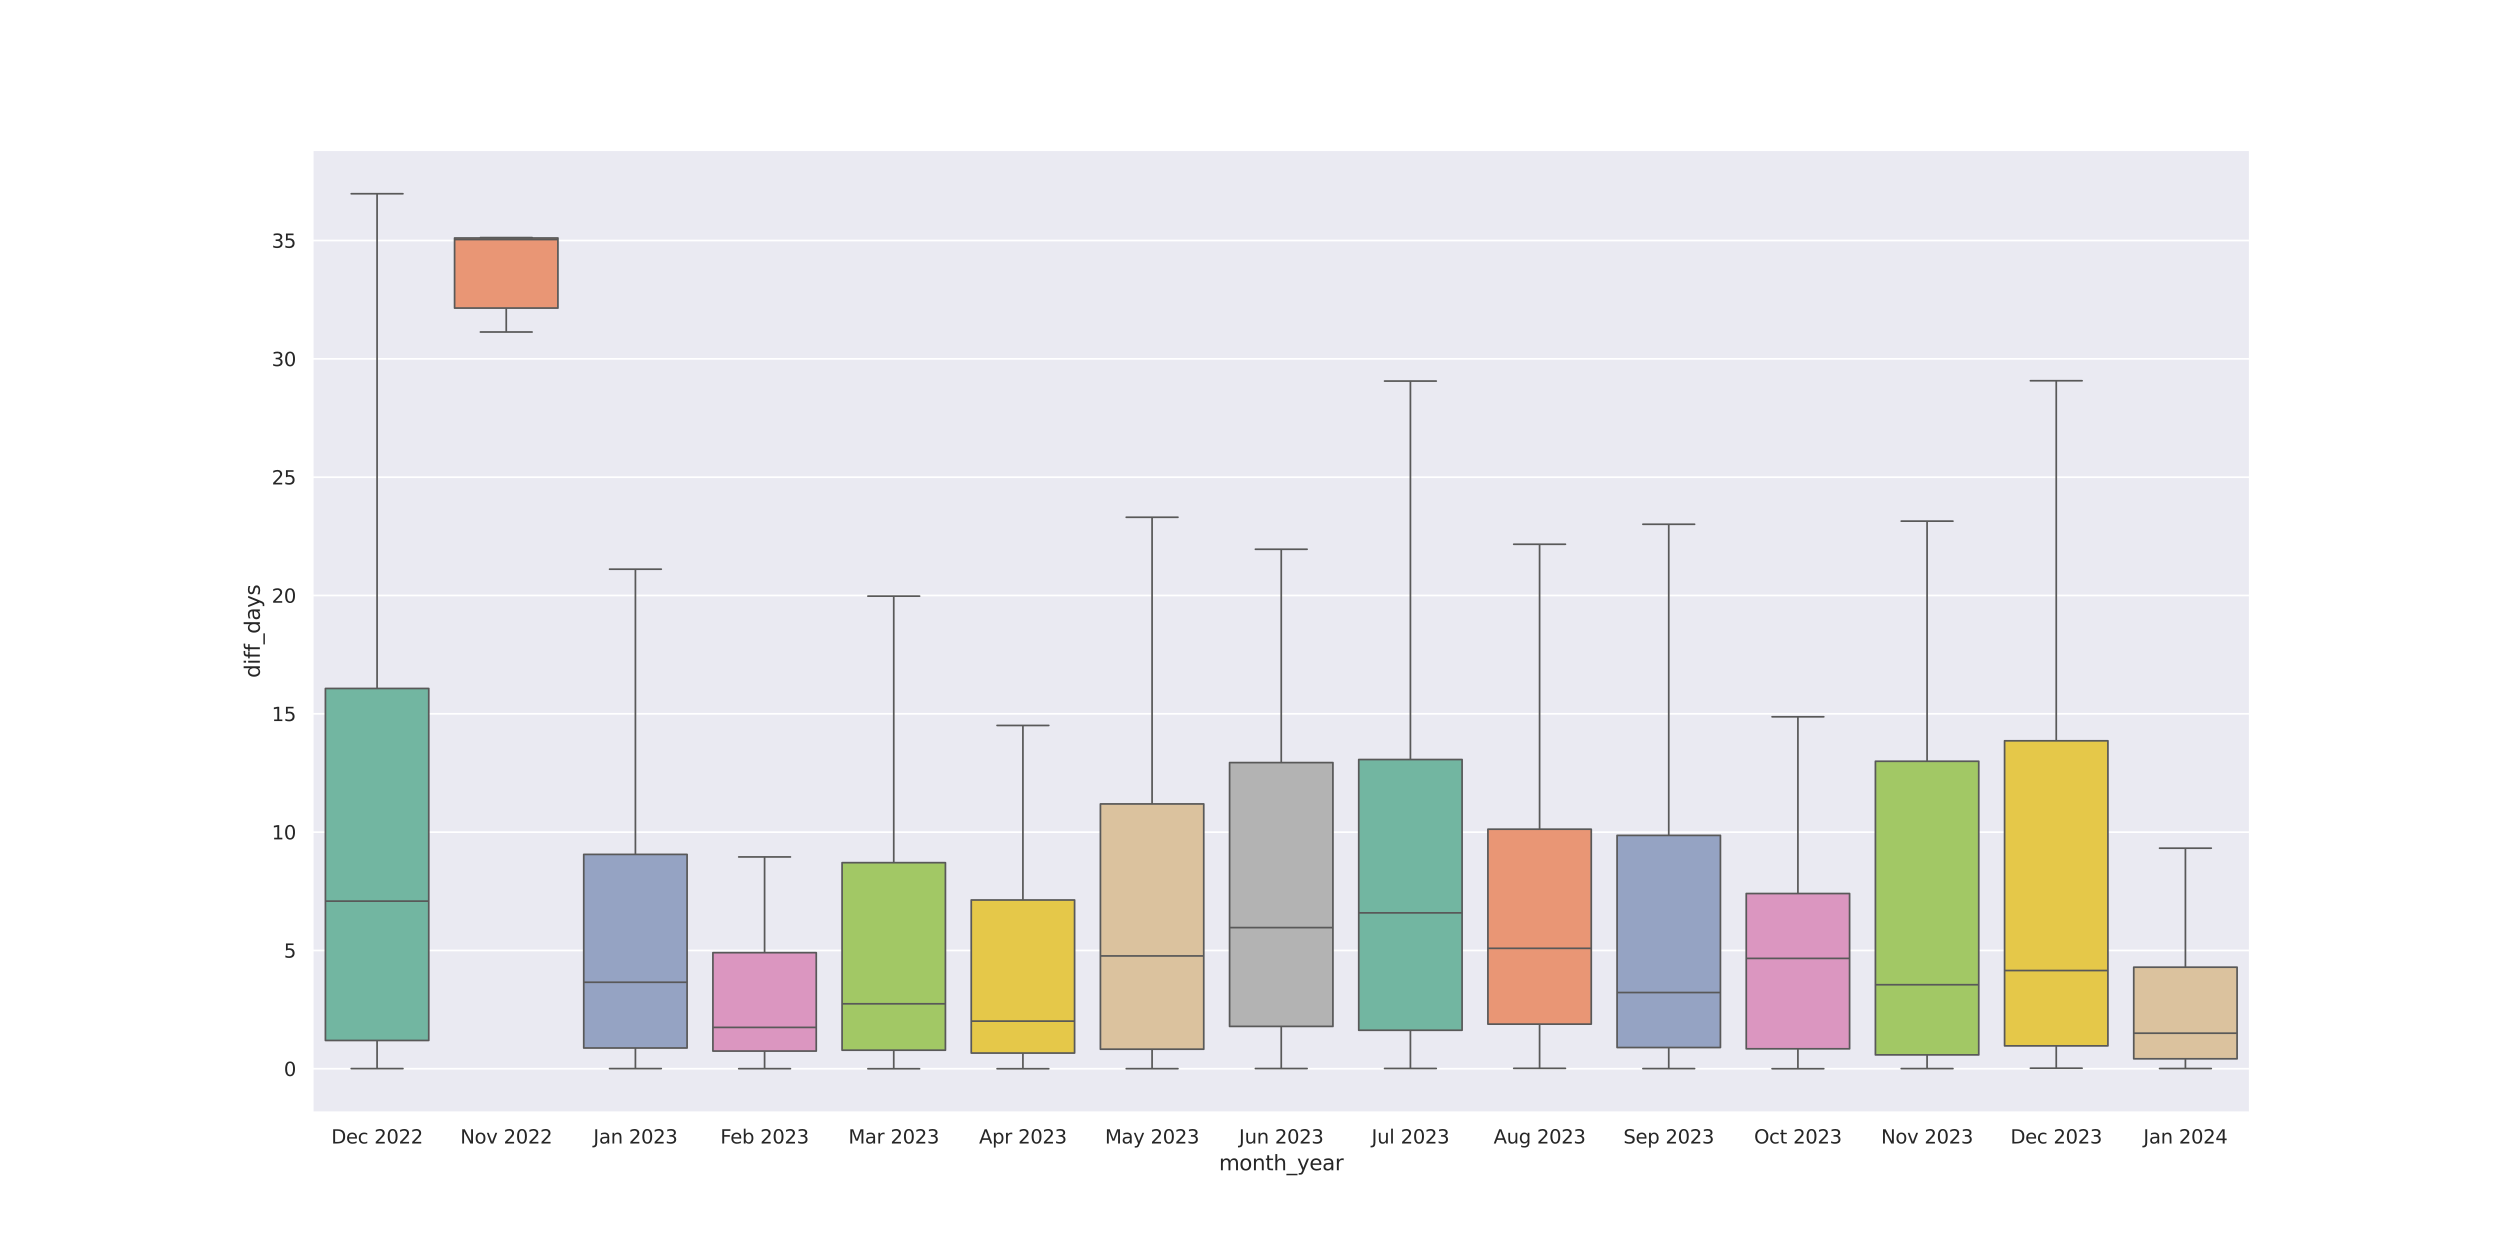 <?xml version="1.0" encoding="utf-8" standalone="no"?>
<!DOCTYPE svg PUBLIC "-//W3C//DTD SVG 1.1//EN"
  "http://www.w3.org/Graphics/SVG/1.1/DTD/svg11.dtd">
<svg xmlns:xlink="http://www.w3.org/1999/xlink" width="1440pt" height="720pt" viewBox="0 0 1440 720" xmlns="http://www.w3.org/2000/svg" version="1.1">
 <defs>
  <style type="text/css">*{stroke-linejoin: round; stroke-linecap: butt}</style>
 </defs>
 <g id="figure_1">
  <g id="patch_1">
   <path d="M 0 720 
L 1440 720 
L 1440 0 
L 0 0 
z
" style="fill: #ffffff"/>
  </g>
  <g id="axes_1">
   <g id="patch_2">
    <path d="M 180 640.8 
L 1296 640.8 
L 1296 86.4 
L 180 86.4 
z
" style="fill: #eaeaf2"/>
   </g>
   <g id="matplotlib.axis_1">
    <g id="xtick_1">
     <g id="text_1">
      <!-- Dec 2022 -->
      <g style="fill: #262626" transform="translate(190.811 658.658) scale(0.11 -0.11)">
       <defs>
        <path id="DejaVuSans-44" d="M 1259 4147 
L 1259 519 
L 2022 519 
Q 2988 519 3436 956 
Q 3884 1394 3884 2338 
Q 3884 3275 3436 3711 
Q 2988 4147 2022 4147 
L 1259 4147 
z
M 628 4666 
L 1925 4666 
Q 3281 4666 3915 4102 
Q 4550 3538 4550 2338 
Q 4550 1131 3912 565 
Q 3275 0 1925 0 
L 628 0 
L 628 4666 
z
" transform="scale(0.016)"/>
        <path id="DejaVuSans-65" d="M 3597 1894 
L 3597 1613 
L 953 1613 
Q 991 1019 1311 708 
Q 1631 397 2203 397 
Q 2534 397 2845 478 
Q 3156 559 3463 722 
L 3463 178 
Q 3153 47 2828 -22 
Q 2503 -91 2169 -91 
Q 1331 -91 842 396 
Q 353 884 353 1716 
Q 353 2575 817 3079 
Q 1281 3584 2069 3584 
Q 2775 3584 3186 3129 
Q 3597 2675 3597 1894 
z
M 3022 2063 
Q 3016 2534 2758 2815 
Q 2500 3097 2075 3097 
Q 1594 3097 1305 2825 
Q 1016 2553 972 2059 
L 3022 2063 
z
" transform="scale(0.016)"/>
        <path id="DejaVuSans-63" d="M 3122 3366 
L 3122 2828 
Q 2878 2963 2633 3030 
Q 2388 3097 2138 3097 
Q 1578 3097 1268 2742 
Q 959 2388 959 1747 
Q 959 1106 1268 751 
Q 1578 397 2138 397 
Q 2388 397 2633 464 
Q 2878 531 3122 666 
L 3122 134 
Q 2881 22 2623 -34 
Q 2366 -91 2075 -91 
Q 1284 -91 818 406 
Q 353 903 353 1747 
Q 353 2603 823 3093 
Q 1294 3584 2113 3584 
Q 2378 3584 2631 3529 
Q 2884 3475 3122 3366 
z
" transform="scale(0.016)"/>
        <path id="DejaVuSans-20" transform="scale(0.016)"/>
        <path id="DejaVuSans-32" d="M 1228 531 
L 3431 531 
L 3431 0 
L 469 0 
L 469 531 
Q 828 903 1448 1529 
Q 2069 2156 2228 2338 
Q 2531 2678 2651 2914 
Q 2772 3150 2772 3378 
Q 2772 3750 2511 3984 
Q 2250 4219 1831 4219 
Q 1534 4219 1204 4116 
Q 875 4013 500 3803 
L 500 4441 
Q 881 4594 1212 4672 
Q 1544 4750 1819 4750 
Q 2544 4750 2975 4387 
Q 3406 4025 3406 3419 
Q 3406 3131 3298 2873 
Q 3191 2616 2906 2266 
Q 2828 2175 2409 1742 
Q 1991 1309 1228 531 
z
" transform="scale(0.016)"/>
        <path id="DejaVuSans-30" d="M 2034 4250 
Q 1547 4250 1301 3770 
Q 1056 3291 1056 2328 
Q 1056 1369 1301 889 
Q 1547 409 2034 409 
Q 2525 409 2770 889 
Q 3016 1369 3016 2328 
Q 3016 3291 2770 3770 
Q 2525 4250 2034 4250 
z
M 2034 4750 
Q 2819 4750 3233 4129 
Q 3647 3509 3647 2328 
Q 3647 1150 3233 529 
Q 2819 -91 2034 -91 
Q 1250 -91 836 529 
Q 422 1150 422 2328 
Q 422 3509 836 4129 
Q 1250 4750 2034 4750 
z
" transform="scale(0.016)"/>
       </defs>
       <use xlink:href="#DejaVuSans-44"/>
       <use xlink:href="#DejaVuSans-65" x="77.002"/>
       <use xlink:href="#DejaVuSans-63" x="138.525"/>
       <use xlink:href="#DejaVuSans-20" x="193.506"/>
       <use xlink:href="#DejaVuSans-32" x="225.293"/>
       <use xlink:href="#DejaVuSans-30" x="288.916"/>
       <use xlink:href="#DejaVuSans-32" x="352.539"/>
       <use xlink:href="#DejaVuSans-32" x="416.162"/>
      </g>
     </g>
    </g>
    <g id="xtick_2">
     <g id="text_2">
      <!-- Nov 2022 -->
      <g style="fill: #262626" transform="translate(265.119 658.658) scale(0.11 -0.11)">
       <defs>
        <path id="DejaVuSans-4e" d="M 628 4666 
L 1478 4666 
L 3547 763 
L 3547 4666 
L 4159 4666 
L 4159 0 
L 3309 0 
L 1241 3903 
L 1241 0 
L 628 0 
L 628 4666 
z
" transform="scale(0.016)"/>
        <path id="DejaVuSans-6f" d="M 1959 3097 
Q 1497 3097 1228 2736 
Q 959 2375 959 1747 
Q 959 1119 1226 758 
Q 1494 397 1959 397 
Q 2419 397 2687 759 
Q 2956 1122 2956 1747 
Q 2956 2369 2687 2733 
Q 2419 3097 1959 3097 
z
M 1959 3584 
Q 2709 3584 3137 3096 
Q 3566 2609 3566 1747 
Q 3566 888 3137 398 
Q 2709 -91 1959 -91 
Q 1206 -91 779 398 
Q 353 888 353 1747 
Q 353 2609 779 3096 
Q 1206 3584 1959 3584 
z
" transform="scale(0.016)"/>
        <path id="DejaVuSans-76" d="M 191 3500 
L 800 3500 
L 1894 563 
L 2988 3500 
L 3597 3500 
L 2284 0 
L 1503 0 
L 191 3500 
z
" transform="scale(0.016)"/>
       </defs>
       <use xlink:href="#DejaVuSans-4e"/>
       <use xlink:href="#DejaVuSans-6f" x="74.805"/>
       <use xlink:href="#DejaVuSans-76" x="135.986"/>
       <use xlink:href="#DejaVuSans-20" x="195.166"/>
       <use xlink:href="#DejaVuSans-32" x="226.953"/>
       <use xlink:href="#DejaVuSans-30" x="290.576"/>
       <use xlink:href="#DejaVuSans-32" x="354.199"/>
       <use xlink:href="#DejaVuSans-32" x="417.822"/>
      </g>
     </g>
    </g>
    <g id="xtick_3">
     <g id="text_3">
      <!-- Jan 2023 -->
      <g style="fill: #262626" transform="translate(341.776 658.658) scale(0.11 -0.11)">
       <defs>
        <path id="DejaVuSans-4a" d="M 628 4666 
L 1259 4666 
L 1259 325 
Q 1259 -519 939 -900 
Q 619 -1281 -91 -1281 
L -331 -1281 
L -331 -750 
L -134 -750 
Q 284 -750 456 -515 
Q 628 -281 628 325 
L 628 4666 
z
" transform="scale(0.016)"/>
        <path id="DejaVuSans-61" d="M 2194 1759 
Q 1497 1759 1228 1600 
Q 959 1441 959 1056 
Q 959 750 1161 570 
Q 1363 391 1709 391 
Q 2188 391 2477 730 
Q 2766 1069 2766 1631 
L 2766 1759 
L 2194 1759 
z
M 3341 1997 
L 3341 0 
L 2766 0 
L 2766 531 
Q 2569 213 2275 61 
Q 1981 -91 1556 -91 
Q 1019 -91 701 211 
Q 384 513 384 1019 
Q 384 1609 779 1909 
Q 1175 2209 1959 2209 
L 2766 2209 
L 2766 2266 
Q 2766 2663 2505 2880 
Q 2244 3097 1772 3097 
Q 1472 3097 1187 3025 
Q 903 2953 641 2809 
L 641 3341 
Q 956 3463 1253 3523 
Q 1550 3584 1831 3584 
Q 2591 3584 2966 3190 
Q 3341 2797 3341 1997 
z
" transform="scale(0.016)"/>
        <path id="DejaVuSans-6e" d="M 3513 2113 
L 3513 0 
L 2938 0 
L 2938 2094 
Q 2938 2591 2744 2837 
Q 2550 3084 2163 3084 
Q 1697 3084 1428 2787 
Q 1159 2491 1159 1978 
L 1159 0 
L 581 0 
L 581 3500 
L 1159 3500 
L 1159 2956 
Q 1366 3272 1645 3428 
Q 1925 3584 2291 3584 
Q 2894 3584 3203 3211 
Q 3513 2838 3513 2113 
z
" transform="scale(0.016)"/>
        <path id="DejaVuSans-33" d="M 2597 2516 
Q 3050 2419 3304 2112 
Q 3559 1806 3559 1356 
Q 3559 666 3084 287 
Q 2609 -91 1734 -91 
Q 1441 -91 1130 -33 
Q 819 25 488 141 
L 488 750 
Q 750 597 1062 519 
Q 1375 441 1716 441 
Q 2309 441 2620 675 
Q 2931 909 2931 1356 
Q 2931 1769 2642 2001 
Q 2353 2234 1838 2234 
L 1294 2234 
L 1294 2753 
L 1863 2753 
Q 2328 2753 2575 2939 
Q 2822 3125 2822 3475 
Q 2822 3834 2567 4026 
Q 2313 4219 1838 4219 
Q 1578 4219 1281 4162 
Q 984 4106 628 3988 
L 628 4550 
Q 988 4650 1302 4700 
Q 1616 4750 1894 4750 
Q 2613 4750 3031 4423 
Q 3450 4097 3450 3541 
Q 3450 3153 3228 2886 
Q 3006 2619 2597 2516 
z
" transform="scale(0.016)"/>
       </defs>
       <use xlink:href="#DejaVuSans-4a"/>
       <use xlink:href="#DejaVuSans-61" x="29.492"/>
       <use xlink:href="#DejaVuSans-6e" x="90.771"/>
       <use xlink:href="#DejaVuSans-20" x="154.15"/>
       <use xlink:href="#DejaVuSans-32" x="185.938"/>
       <use xlink:href="#DejaVuSans-30" x="249.561"/>
       <use xlink:href="#DejaVuSans-32" x="313.184"/>
       <use xlink:href="#DejaVuSans-33" x="376.807"/>
      </g>
     </g>
    </g>
    <g id="xtick_4">
     <g id="text_4">
      <!-- Feb 2023 -->
      <g style="fill: #262626" transform="translate(414.918 658.658) scale(0.11 -0.11)">
       <defs>
        <path id="DejaVuSans-46" d="M 628 4666 
L 3309 4666 
L 3309 4134 
L 1259 4134 
L 1259 2759 
L 3109 2759 
L 3109 2228 
L 1259 2228 
L 1259 0 
L 628 0 
L 628 4666 
z
" transform="scale(0.016)"/>
        <path id="DejaVuSans-62" d="M 3116 1747 
Q 3116 2381 2855 2742 
Q 2594 3103 2138 3103 
Q 1681 3103 1420 2742 
Q 1159 2381 1159 1747 
Q 1159 1113 1420 752 
Q 1681 391 2138 391 
Q 2594 391 2855 752 
Q 3116 1113 3116 1747 
z
M 1159 2969 
Q 1341 3281 1617 3432 
Q 1894 3584 2278 3584 
Q 2916 3584 3314 3078 
Q 3713 2572 3713 1747 
Q 3713 922 3314 415 
Q 2916 -91 2278 -91 
Q 1894 -91 1617 61 
Q 1341 213 1159 525 
L 1159 0 
L 581 0 
L 581 4863 
L 1159 4863 
L 1159 2969 
z
" transform="scale(0.016)"/>
       </defs>
       <use xlink:href="#DejaVuSans-46"/>
       <use xlink:href="#DejaVuSans-65" x="52.02"/>
       <use xlink:href="#DejaVuSans-62" x="113.543"/>
       <use xlink:href="#DejaVuSans-20" x="177.02"/>
       <use xlink:href="#DejaVuSans-32" x="208.807"/>
       <use xlink:href="#DejaVuSans-30" x="272.43"/>
       <use xlink:href="#DejaVuSans-32" x="336.053"/>
       <use xlink:href="#DejaVuSans-33" x="399.676"/>
      </g>
     </g>
    </g>
    <g id="xtick_5">
     <g id="text_5">
      <!-- Mar 2023 -->
      <g style="fill: #262626" transform="translate(488.678 658.658) scale(0.11 -0.11)">
       <defs>
        <path id="DejaVuSans-4d" d="M 628 4666 
L 1569 4666 
L 2759 1491 
L 3956 4666 
L 4897 4666 
L 4897 0 
L 4281 0 
L 4281 4097 
L 3078 897 
L 2444 897 
L 1241 4097 
L 1241 0 
L 628 0 
L 628 4666 
z
" transform="scale(0.016)"/>
        <path id="DejaVuSans-72" d="M 2631 2963 
Q 2534 3019 2420 3045 
Q 2306 3072 2169 3072 
Q 1681 3072 1420 2755 
Q 1159 2438 1159 1844 
L 1159 0 
L 581 0 
L 581 3500 
L 1159 3500 
L 1159 2956 
Q 1341 3275 1631 3429 
Q 1922 3584 2338 3584 
Q 2397 3584 2469 3576 
Q 2541 3569 2628 3553 
L 2631 2963 
z
" transform="scale(0.016)"/>
       </defs>
       <use xlink:href="#DejaVuSans-4d"/>
       <use xlink:href="#DejaVuSans-61" x="86.279"/>
       <use xlink:href="#DejaVuSans-72" x="147.559"/>
       <use xlink:href="#DejaVuSans-20" x="188.672"/>
       <use xlink:href="#DejaVuSans-32" x="220.459"/>
       <use xlink:href="#DejaVuSans-30" x="284.082"/>
       <use xlink:href="#DejaVuSans-32" x="347.705"/>
       <use xlink:href="#DejaVuSans-33" x="411.328"/>
      </g>
     </g>
    </g>
    <g id="xtick_6">
     <g id="text_6">
      <!-- Apr 2023 -->
      <g style="fill: #262626" transform="translate(563.94 658.658) scale(0.11 -0.11)">
       <defs>
        <path id="DejaVuSans-41" d="M 2188 4044 
L 1331 1722 
L 3047 1722 
L 2188 4044 
z
M 1831 4666 
L 2547 4666 
L 4325 0 
L 3669 0 
L 3244 1197 
L 1141 1197 
L 716 0 
L 50 0 
L 1831 4666 
z
" transform="scale(0.016)"/>
        <path id="DejaVuSans-70" d="M 1159 525 
L 1159 -1331 
L 581 -1331 
L 581 3500 
L 1159 3500 
L 1159 2969 
Q 1341 3281 1617 3432 
Q 1894 3584 2278 3584 
Q 2916 3584 3314 3078 
Q 3713 2572 3713 1747 
Q 3713 922 3314 415 
Q 2916 -91 2278 -91 
Q 1894 -91 1617 61 
Q 1341 213 1159 525 
z
M 3116 1747 
Q 3116 2381 2855 2742 
Q 2594 3103 2138 3103 
Q 1681 3103 1420 2742 
Q 1159 2381 1159 1747 
Q 1159 1113 1420 752 
Q 1681 391 2138 391 
Q 2594 391 2855 752 
Q 3116 1113 3116 1747 
z
" transform="scale(0.016)"/>
       </defs>
       <use xlink:href="#DejaVuSans-41"/>
       <use xlink:href="#DejaVuSans-70" x="68.408"/>
       <use xlink:href="#DejaVuSans-72" x="131.885"/>
       <use xlink:href="#DejaVuSans-20" x="172.998"/>
       <use xlink:href="#DejaVuSans-32" x="204.785"/>
       <use xlink:href="#DejaVuSans-30" x="268.408"/>
       <use xlink:href="#DejaVuSans-32" x="332.031"/>
       <use xlink:href="#DejaVuSans-33" x="395.654"/>
      </g>
     </g>
    </g>
    <g id="xtick_7">
     <g id="text_7">
      <!-- May 2023 -->
      <g style="fill: #262626" transform="translate(636.483 658.658) scale(0.11 -0.11)">
       <defs>
        <path id="DejaVuSans-79" d="M 2059 -325 
Q 1816 -950 1584 -1140 
Q 1353 -1331 966 -1331 
L 506 -1331 
L 506 -850 
L 844 -850 
Q 1081 -850 1212 -737 
Q 1344 -625 1503 -206 
L 1606 56 
L 191 3500 
L 800 3500 
L 1894 763 
L 2988 3500 
L 3597 3500 
L 2059 -325 
z
" transform="scale(0.016)"/>
       </defs>
       <use xlink:href="#DejaVuSans-4d"/>
       <use xlink:href="#DejaVuSans-61" x="86.279"/>
       <use xlink:href="#DejaVuSans-79" x="147.559"/>
       <use xlink:href="#DejaVuSans-20" x="206.738"/>
       <use xlink:href="#DejaVuSans-32" x="238.525"/>
       <use xlink:href="#DejaVuSans-30" x="302.148"/>
       <use xlink:href="#DejaVuSans-32" x="365.771"/>
       <use xlink:href="#DejaVuSans-33" x="429.395"/>
      </g>
     </g>
    </g>
    <g id="xtick_8">
     <g id="text_8">
      <!-- Jun 2023 -->
      <g style="fill: #262626" transform="translate(713.661 658.658) scale(0.11 -0.11)">
       <defs>
        <path id="DejaVuSans-75" d="M 544 1381 
L 544 3500 
L 1119 3500 
L 1119 1403 
Q 1119 906 1312 657 
Q 1506 409 1894 409 
Q 2359 409 2629 706 
Q 2900 1003 2900 1516 
L 2900 3500 
L 3475 3500 
L 3475 0 
L 2900 0 
L 2900 538 
Q 2691 219 2414 64 
Q 2138 -91 1772 -91 
Q 1169 -91 856 284 
Q 544 659 544 1381 
z
M 1991 3584 
L 1991 3584 
z
" transform="scale(0.016)"/>
       </defs>
       <use xlink:href="#DejaVuSans-4a"/>
       <use xlink:href="#DejaVuSans-75" x="29.492"/>
       <use xlink:href="#DejaVuSans-6e" x="92.871"/>
       <use xlink:href="#DejaVuSans-20" x="156.25"/>
       <use xlink:href="#DejaVuSans-32" x="188.037"/>
       <use xlink:href="#DejaVuSans-30" x="251.66"/>
       <use xlink:href="#DejaVuSans-32" x="315.283"/>
       <use xlink:href="#DejaVuSans-33" x="378.906"/>
      </g>
     </g>
    </g>
    <g id="xtick_9">
     <g id="text_9">
      <!-- Jul 2023 -->
      <g style="fill: #262626" transform="translate(790.018 658.658) scale(0.11 -0.11)">
       <defs>
        <path id="DejaVuSans-6c" d="M 603 4863 
L 1178 4863 
L 1178 0 
L 603 0 
L 603 4863 
z
" transform="scale(0.016)"/>
       </defs>
       <use xlink:href="#DejaVuSans-4a"/>
       <use xlink:href="#DejaVuSans-75" x="29.492"/>
       <use xlink:href="#DejaVuSans-6c" x="92.871"/>
       <use xlink:href="#DejaVuSans-20" x="120.654"/>
       <use xlink:href="#DejaVuSans-32" x="152.441"/>
       <use xlink:href="#DejaVuSans-30" x="216.064"/>
       <use xlink:href="#DejaVuSans-32" x="279.688"/>
       <use xlink:href="#DejaVuSans-33" x="343.311"/>
      </g>
     </g>
    </g>
    <g id="xtick_10">
     <g id="text_10">
      <!-- Aug 2023 -->
      <g style="fill: #262626" transform="translate(860.315 658.658) scale(0.11 -0.11)">
       <defs>
        <path id="DejaVuSans-67" d="M 2906 1791 
Q 2906 2416 2648 2759 
Q 2391 3103 1925 3103 
Q 1463 3103 1205 2759 
Q 947 2416 947 1791 
Q 947 1169 1205 825 
Q 1463 481 1925 481 
Q 2391 481 2648 825 
Q 2906 1169 2906 1791 
z
M 3481 434 
Q 3481 -459 3084 -895 
Q 2688 -1331 1869 -1331 
Q 1566 -1331 1297 -1286 
Q 1028 -1241 775 -1147 
L 775 -588 
Q 1028 -725 1275 -790 
Q 1522 -856 1778 -856 
Q 2344 -856 2625 -561 
Q 2906 -266 2906 331 
L 2906 616 
Q 2728 306 2450 153 
Q 2172 0 1784 0 
Q 1141 0 747 490 
Q 353 981 353 1791 
Q 353 2603 747 3093 
Q 1141 3584 1784 3584 
Q 2172 3584 2450 3431 
Q 2728 3278 2906 2969 
L 2906 3500 
L 3481 3500 
L 3481 434 
z
" transform="scale(0.016)"/>
       </defs>
       <use xlink:href="#DejaVuSans-41"/>
       <use xlink:href="#DejaVuSans-75" x="68.408"/>
       <use xlink:href="#DejaVuSans-67" x="131.787"/>
       <use xlink:href="#DejaVuSans-20" x="195.264"/>
       <use xlink:href="#DejaVuSans-32" x="227.051"/>
       <use xlink:href="#DejaVuSans-30" x="290.674"/>
       <use xlink:href="#DejaVuSans-32" x="354.297"/>
       <use xlink:href="#DejaVuSans-33" x="417.92"/>
      </g>
     </g>
    </g>
    <g id="xtick_11">
     <g id="text_11">
      <!-- Sep 2023 -->
      <g style="fill: #262626" transform="translate(935.087 658.658) scale(0.11 -0.11)">
       <defs>
        <path id="DejaVuSans-53" d="M 3425 4513 
L 3425 3897 
Q 3066 4069 2747 4153 
Q 2428 4238 2131 4238 
Q 1616 4238 1336 4038 
Q 1056 3838 1056 3469 
Q 1056 3159 1242 3001 
Q 1428 2844 1947 2747 
L 2328 2669 
Q 3034 2534 3370 2195 
Q 3706 1856 3706 1288 
Q 3706 609 3251 259 
Q 2797 -91 1919 -91 
Q 1588 -91 1214 -16 
Q 841 59 441 206 
L 441 856 
Q 825 641 1194 531 
Q 1563 422 1919 422 
Q 2459 422 2753 634 
Q 3047 847 3047 1241 
Q 3047 1584 2836 1778 
Q 2625 1972 2144 2069 
L 1759 2144 
Q 1053 2284 737 2584 
Q 422 2884 422 3419 
Q 422 4038 858 4394 
Q 1294 4750 2059 4750 
Q 2388 4750 2728 4690 
Q 3069 4631 3425 4513 
z
" transform="scale(0.016)"/>
       </defs>
       <use xlink:href="#DejaVuSans-53"/>
       <use xlink:href="#DejaVuSans-65" x="63.477"/>
       <use xlink:href="#DejaVuSans-70" x="125"/>
       <use xlink:href="#DejaVuSans-20" x="188.477"/>
       <use xlink:href="#DejaVuSans-32" x="220.264"/>
       <use xlink:href="#DejaVuSans-30" x="283.887"/>
       <use xlink:href="#DejaVuSans-32" x="347.51"/>
       <use xlink:href="#DejaVuSans-33" x="411.133"/>
      </g>
     </g>
    </g>
    <g id="xtick_12">
     <g id="text_12">
      <!-- Oct 2023 -->
      <g style="fill: #262626" transform="translate(1010.345 658.658) scale(0.11 -0.11)">
       <defs>
        <path id="DejaVuSans-4f" d="M 2522 4238 
Q 1834 4238 1429 3725 
Q 1025 3213 1025 2328 
Q 1025 1447 1429 934 
Q 1834 422 2522 422 
Q 3209 422 3611 934 
Q 4013 1447 4013 2328 
Q 4013 3213 3611 3725 
Q 3209 4238 2522 4238 
z
M 2522 4750 
Q 3503 4750 4090 4092 
Q 4678 3434 4678 2328 
Q 4678 1225 4090 567 
Q 3503 -91 2522 -91 
Q 1538 -91 948 565 
Q 359 1222 359 2328 
Q 359 3434 948 4092 
Q 1538 4750 2522 4750 
z
" transform="scale(0.016)"/>
        <path id="DejaVuSans-74" d="M 1172 4494 
L 1172 3500 
L 2356 3500 
L 2356 3053 
L 1172 3053 
L 1172 1153 
Q 1172 725 1289 603 
Q 1406 481 1766 481 
L 2356 481 
L 2356 0 
L 1766 0 
Q 1100 0 847 248 
Q 594 497 594 1153 
L 594 3053 
L 172 3053 
L 172 3500 
L 594 3500 
L 594 4494 
L 1172 4494 
z
" transform="scale(0.016)"/>
       </defs>
       <use xlink:href="#DejaVuSans-4f"/>
       <use xlink:href="#DejaVuSans-63" x="78.711"/>
       <use xlink:href="#DejaVuSans-74" x="133.691"/>
       <use xlink:href="#DejaVuSans-20" x="172.9"/>
       <use xlink:href="#DejaVuSans-32" x="204.688"/>
       <use xlink:href="#DejaVuSans-30" x="268.311"/>
       <use xlink:href="#DejaVuSans-32" x="331.934"/>
       <use xlink:href="#DejaVuSans-33" x="395.557"/>
      </g>
     </g>
    </g>
    <g id="xtick_13">
     <g id="text_13">
      <!-- Nov 2023 -->
      <g style="fill: #262626" transform="translate(1083.519 658.658) scale(0.11 -0.11)">
       <use xlink:href="#DejaVuSans-4e"/>
       <use xlink:href="#DejaVuSans-6f" x="74.805"/>
       <use xlink:href="#DejaVuSans-76" x="135.986"/>
       <use xlink:href="#DejaVuSans-20" x="195.166"/>
       <use xlink:href="#DejaVuSans-32" x="226.953"/>
       <use xlink:href="#DejaVuSans-30" x="290.576"/>
       <use xlink:href="#DejaVuSans-32" x="354.199"/>
       <use xlink:href="#DejaVuSans-33" x="417.822"/>
      </g>
     </g>
    </g>
    <g id="xtick_14">
     <g id="text_14">
      <!-- Dec 2023 -->
      <g style="fill: #262626" transform="translate(1158.011 658.658) scale(0.11 -0.11)">
       <use xlink:href="#DejaVuSans-44"/>
       <use xlink:href="#DejaVuSans-65" x="77.002"/>
       <use xlink:href="#DejaVuSans-63" x="138.525"/>
       <use xlink:href="#DejaVuSans-20" x="193.506"/>
       <use xlink:href="#DejaVuSans-32" x="225.293"/>
       <use xlink:href="#DejaVuSans-30" x="288.916"/>
       <use xlink:href="#DejaVuSans-32" x="352.539"/>
       <use xlink:href="#DejaVuSans-33" x="416.162"/>
      </g>
     </g>
    </g>
    <g id="xtick_15">
     <g id="text_15">
      <!-- Jan 2024 -->
      <g style="fill: #262626" transform="translate(1234.576 658.658) scale(0.11 -0.11)">
       <defs>
        <path id="DejaVuSans-34" d="M 2419 4116 
L 825 1625 
L 2419 1625 
L 2419 4116 
z
M 2253 4666 
L 3047 4666 
L 3047 1625 
L 3713 1625 
L 3713 1100 
L 3047 1100 
L 3047 0 
L 2419 0 
L 2419 1100 
L 313 1100 
L 313 1709 
L 2253 4666 
z
" transform="scale(0.016)"/>
       </defs>
       <use xlink:href="#DejaVuSans-4a"/>
       <use xlink:href="#DejaVuSans-61" x="29.492"/>
       <use xlink:href="#DejaVuSans-6e" x="90.771"/>
       <use xlink:href="#DejaVuSans-20" x="154.15"/>
       <use xlink:href="#DejaVuSans-32" x="185.938"/>
       <use xlink:href="#DejaVuSans-30" x="249.561"/>
       <use xlink:href="#DejaVuSans-32" x="313.184"/>
       <use xlink:href="#DejaVuSans-34" x="376.807"/>
      </g>
     </g>
    </g>
    <g id="text_16">
     <!-- month_year -->
     <g style="fill: #262626" transform="translate(702.141 674.064) scale(0.12 -0.12)">
      <defs>
       <path id="DejaVuSans-6d" d="M 3328 2828 
Q 3544 3216 3844 3400 
Q 4144 3584 4550 3584 
Q 5097 3584 5394 3201 
Q 5691 2819 5691 2113 
L 5691 0 
L 5113 0 
L 5113 2094 
Q 5113 2597 4934 2840 
Q 4756 3084 4391 3084 
Q 3944 3084 3684 2787 
Q 3425 2491 3425 1978 
L 3425 0 
L 2847 0 
L 2847 2094 
Q 2847 2600 2669 2842 
Q 2491 3084 2119 3084 
Q 1678 3084 1418 2786 
Q 1159 2488 1159 1978 
L 1159 0 
L 581 0 
L 581 3500 
L 1159 3500 
L 1159 2956 
Q 1356 3278 1631 3431 
Q 1906 3584 2284 3584 
Q 2666 3584 2933 3390 
Q 3200 3197 3328 2828 
z
" transform="scale(0.016)"/>
       <path id="DejaVuSans-68" d="M 3513 2113 
L 3513 0 
L 2938 0 
L 2938 2094 
Q 2938 2591 2744 2837 
Q 2550 3084 2163 3084 
Q 1697 3084 1428 2787 
Q 1159 2491 1159 1978 
L 1159 0 
L 581 0 
L 581 4863 
L 1159 4863 
L 1159 2956 
Q 1366 3272 1645 3428 
Q 1925 3584 2291 3584 
Q 2894 3584 3203 3211 
Q 3513 2838 3513 2113 
z
" transform="scale(0.016)"/>
       <path id="DejaVuSans-5f" d="M 3263 -1063 
L 3263 -1509 
L -63 -1509 
L -63 -1063 
L 3263 -1063 
z
" transform="scale(0.016)"/>
      </defs>
      <use xlink:href="#DejaVuSans-6d"/>
      <use xlink:href="#DejaVuSans-6f" x="97.412"/>
      <use xlink:href="#DejaVuSans-6e" x="158.594"/>
      <use xlink:href="#DejaVuSans-74" x="221.973"/>
      <use xlink:href="#DejaVuSans-68" x="261.182"/>
      <use xlink:href="#DejaVuSans-5f" x="324.561"/>
      <use xlink:href="#DejaVuSans-79" x="374.561"/>
      <use xlink:href="#DejaVuSans-65" x="433.74"/>
      <use xlink:href="#DejaVuSans-61" x="495.264"/>
      <use xlink:href="#DejaVuSans-72" x="556.543"/>
     </g>
    </g>
   </g>
   <g id="matplotlib.axis_2">
    <g id="ytick_1">
     <g id="line2d_1">
      <path d="M 180 615.6 
L 1296 615.6 
" clip-path="url(#p87044126bb)" style="fill: none; stroke: #ffffff; stroke-linecap: round"/>
     </g>
     <g id="text_17">
      <!-- 0 -->
      <g style="fill: #262626" transform="translate(163.501 619.779) scale(0.11 -0.11)">
       <use xlink:href="#DejaVuSans-30"/>
      </g>
     </g>
    </g>
    <g id="ytick_2">
     <g id="line2d_2">
      <path d="M 180 547.451 
L 1296 547.451 
" clip-path="url(#p87044126bb)" style="fill: none; stroke: #ffffff; stroke-linecap: round"/>
     </g>
     <g id="text_18">
      <!-- 5 -->
      <g style="fill: #262626" transform="translate(163.501 551.63) scale(0.11 -0.11)">
       <defs>
        <path id="DejaVuSans-35" d="M 691 4666 
L 3169 4666 
L 3169 4134 
L 1269 4134 
L 1269 2991 
Q 1406 3038 1543 3061 
Q 1681 3084 1819 3084 
Q 2600 3084 3056 2656 
Q 3513 2228 3513 1497 
Q 3513 744 3044 326 
Q 2575 -91 1722 -91 
Q 1428 -91 1123 -41 
Q 819 9 494 109 
L 494 744 
Q 775 591 1075 516 
Q 1375 441 1709 441 
Q 2250 441 2565 725 
Q 2881 1009 2881 1497 
Q 2881 1984 2565 2268 
Q 2250 2553 1709 2553 
Q 1456 2553 1204 2497 
Q 953 2441 691 2322 
L 691 4666 
z
" transform="scale(0.016)"/>
       </defs>
       <use xlink:href="#DejaVuSans-35"/>
      </g>
     </g>
    </g>
    <g id="ytick_3">
     <g id="line2d_3">
      <path d="M 180 479.302 
L 1296 479.302 
" clip-path="url(#p87044126bb)" style="fill: none; stroke: #ffffff; stroke-linecap: round"/>
     </g>
     <g id="text_19">
      <!-- 10 -->
      <g style="fill: #262626" transform="translate(156.502 483.481) scale(0.11 -0.11)">
       <defs>
        <path id="DejaVuSans-31" d="M 794 531 
L 1825 531 
L 1825 4091 
L 703 3866 
L 703 4441 
L 1819 4666 
L 2450 4666 
L 2450 531 
L 3481 531 
L 3481 0 
L 794 0 
L 794 531 
z
" transform="scale(0.016)"/>
       </defs>
       <use xlink:href="#DejaVuSans-31"/>
       <use xlink:href="#DejaVuSans-30" x="63.623"/>
      </g>
     </g>
    </g>
    <g id="ytick_4">
     <g id="line2d_4">
      <path d="M 180 411.153 
L 1296 411.153 
" clip-path="url(#p87044126bb)" style="fill: none; stroke: #ffffff; stroke-linecap: round"/>
     </g>
     <g id="text_20">
      <!-- 15 -->
      <g style="fill: #262626" transform="translate(156.502 415.332) scale(0.11 -0.11)">
       <use xlink:href="#DejaVuSans-31"/>
       <use xlink:href="#DejaVuSans-35" x="63.623"/>
      </g>
     </g>
    </g>
    <g id="ytick_5">
     <g id="line2d_5">
      <path d="M 180 343.004 
L 1296 343.004 
" clip-path="url(#p87044126bb)" style="fill: none; stroke: #ffffff; stroke-linecap: round"/>
     </g>
     <g id="text_21">
      <!-- 20 -->
      <g style="fill: #262626" transform="translate(156.502 347.183) scale(0.11 -0.11)">
       <use xlink:href="#DejaVuSans-32"/>
       <use xlink:href="#DejaVuSans-30" x="63.623"/>
      </g>
     </g>
    </g>
    <g id="ytick_6">
     <g id="line2d_6">
      <path d="M 180 274.855 
L 1296 274.855 
" clip-path="url(#p87044126bb)" style="fill: none; stroke: #ffffff; stroke-linecap: round"/>
     </g>
     <g id="text_22">
      <!-- 25 -->
      <g style="fill: #262626" transform="translate(156.502 279.034) scale(0.11 -0.11)">
       <use xlink:href="#DejaVuSans-32"/>
       <use xlink:href="#DejaVuSans-35" x="63.623"/>
      </g>
     </g>
    </g>
    <g id="ytick_7">
     <g id="line2d_7">
      <path d="M 180 206.706 
L 1296 206.706 
" clip-path="url(#p87044126bb)" style="fill: none; stroke: #ffffff; stroke-linecap: round"/>
     </g>
     <g id="text_23">
      <!-- 30 -->
      <g style="fill: #262626" transform="translate(156.502 210.885) scale(0.11 -0.11)">
       <use xlink:href="#DejaVuSans-33"/>
       <use xlink:href="#DejaVuSans-30" x="63.623"/>
      </g>
     </g>
    </g>
    <g id="ytick_8">
     <g id="line2d_8">
      <path d="M 180 138.557 
L 1296 138.557 
" clip-path="url(#p87044126bb)" style="fill: none; stroke: #ffffff; stroke-linecap: round"/>
     </g>
     <g id="text_24">
      <!-- 35 -->
      <g style="fill: #262626" transform="translate(156.502 142.736) scale(0.11 -0.11)">
       <use xlink:href="#DejaVuSans-33"/>
       <use xlink:href="#DejaVuSans-35" x="63.623"/>
      </g>
     </g>
    </g>
    <g id="text_25">
     <!-- diff_days -->
     <g style="fill: #262626" transform="translate(149.673 390.463) rotate(-90) scale(0.12 -0.12)">
      <defs>
       <path id="DejaVuSans-64" d="M 2906 2969 
L 2906 4863 
L 3481 4863 
L 3481 0 
L 2906 0 
L 2906 525 
Q 2725 213 2448 61 
Q 2172 -91 1784 -91 
Q 1150 -91 751 415 
Q 353 922 353 1747 
Q 353 2572 751 3078 
Q 1150 3584 1784 3584 
Q 2172 3584 2448 3432 
Q 2725 3281 2906 2969 
z
M 947 1747 
Q 947 1113 1208 752 
Q 1469 391 1925 391 
Q 2381 391 2643 752 
Q 2906 1113 2906 1747 
Q 2906 2381 2643 2742 
Q 2381 3103 1925 3103 
Q 1469 3103 1208 2742 
Q 947 2381 947 1747 
z
" transform="scale(0.016)"/>
       <path id="DejaVuSans-69" d="M 603 3500 
L 1178 3500 
L 1178 0 
L 603 0 
L 603 3500 
z
M 603 4863 
L 1178 4863 
L 1178 4134 
L 603 4134 
L 603 4863 
z
" transform="scale(0.016)"/>
       <path id="DejaVuSans-66" d="M 2375 4863 
L 2375 4384 
L 1825 4384 
Q 1516 4384 1395 4259 
Q 1275 4134 1275 3809 
L 1275 3500 
L 2222 3500 
L 2222 3053 
L 1275 3053 
L 1275 0 
L 697 0 
L 697 3053 
L 147 3053 
L 147 3500 
L 697 3500 
L 697 3744 
Q 697 4328 969 4595 
Q 1241 4863 1831 4863 
L 2375 4863 
z
" transform="scale(0.016)"/>
       <path id="DejaVuSans-73" d="M 2834 3397 
L 2834 2853 
Q 2591 2978 2328 3040 
Q 2066 3103 1784 3103 
Q 1356 3103 1142 2972 
Q 928 2841 928 2578 
Q 928 2378 1081 2264 
Q 1234 2150 1697 2047 
L 1894 2003 
Q 2506 1872 2764 1633 
Q 3022 1394 3022 966 
Q 3022 478 2636 193 
Q 2250 -91 1575 -91 
Q 1294 -91 989 -36 
Q 684 19 347 128 
L 347 722 
Q 666 556 975 473 
Q 1284 391 1588 391 
Q 1994 391 2212 530 
Q 2431 669 2431 922 
Q 2431 1156 2273 1281 
Q 2116 1406 1581 1522 
L 1381 1569 
Q 847 1681 609 1914 
Q 372 2147 372 2553 
Q 372 3047 722 3315 
Q 1072 3584 1716 3584 
Q 2034 3584 2315 3537 
Q 2597 3491 2834 3397 
z
" transform="scale(0.016)"/>
      </defs>
      <use xlink:href="#DejaVuSans-64"/>
      <use xlink:href="#DejaVuSans-69" x="63.477"/>
      <use xlink:href="#DejaVuSans-66" x="91.26"/>
      <use xlink:href="#DejaVuSans-66" x="126.465"/>
      <use xlink:href="#DejaVuSans-5f" x="161.67"/>
      <use xlink:href="#DejaVuSans-64" x="211.67"/>
      <use xlink:href="#DejaVuSans-61" x="275.146"/>
      <use xlink:href="#DejaVuSans-79" x="336.426"/>
      <use xlink:href="#DejaVuSans-73" x="395.605"/>
     </g>
    </g>
   </g>
   <g id="patch_3">
    <path d="M 187.44 599.291 
L 246.96 599.291 
L 246.96 396.568 
L 187.44 396.568 
L 187.44 599.291 
z
" clip-path="url(#p87044126bb)" style="fill: #72b6a1; stroke: #595959; stroke-linejoin: miter"/>
   </g>
   <g id="line2d_9">
    <path d="M 217.2 599.291 
L 217.2 615.507 
" clip-path="url(#p87044126bb)" style="fill: none; stroke: #595959"/>
   </g>
   <g id="line2d_10">
    <path d="M 217.2 396.568 
L 217.2 111.6 
" clip-path="url(#p87044126bb)" style="fill: none; stroke: #595959"/>
   </g>
   <g id="line2d_11">
    <path d="M 202.32 615.507 
L 232.08 615.507 
" clip-path="url(#p87044126bb)" style="fill: none; stroke: #595959; stroke-linecap: round"/>
   </g>
   <g id="line2d_12">
    <path d="M 202.32 111.6 
L 232.08 111.6 
" clip-path="url(#p87044126bb)" style="fill: none; stroke: #595959; stroke-linecap: round"/>
   </g>
   <g id="patch_4">
    <path d="M 261.84 177.465 
L 321.36 177.465 
L 321.36 137.077 
L 261.84 137.077 
L 261.84 177.465 
z
" clip-path="url(#p87044126bb)" style="fill: #e99675; stroke: #595959; stroke-linejoin: miter"/>
   </g>
   <g id="line2d_13">
    <path d="M 291.6 177.465 
L 291.6 191.24 
" clip-path="url(#p87044126bb)" style="fill: none; stroke: #595959"/>
   </g>
   <g id="line2d_14">
    <path d="M 291.6 137.077 
L 291.6 136.853 
" clip-path="url(#p87044126bb)" style="fill: none; stroke: #595959"/>
   </g>
   <g id="line2d_15">
    <path d="M 276.72 191.24 
L 306.48 191.24 
" clip-path="url(#p87044126bb)" style="fill: none; stroke: #595959; stroke-linecap: round"/>
   </g>
   <g id="line2d_16">
    <path d="M 276.72 136.853 
L 306.48 136.853 
" clip-path="url(#p87044126bb)" style="fill: none; stroke: #595959; stroke-linecap: round"/>
   </g>
   <g id="patch_5">
    <path d="M 336.24 603.649 
L 395.76 603.649 
L 395.76 492.15 
L 336.24 492.15 
L 336.24 603.649 
z
" clip-path="url(#p87044126bb)" style="fill: #95a3c3; stroke: #595959; stroke-linejoin: miter"/>
   </g>
   <g id="line2d_17">
    <path d="M 366 603.649 
L 366 615.503 
" clip-path="url(#p87044126bb)" style="fill: none; stroke: #595959"/>
   </g>
   <g id="line2d_18">
    <path d="M 366 492.15 
L 366 327.857 
" clip-path="url(#p87044126bb)" style="fill: none; stroke: #595959"/>
   </g>
   <g id="line2d_19">
    <path d="M 351.12 615.503 
L 380.88 615.503 
" clip-path="url(#p87044126bb)" style="fill: none; stroke: #595959; stroke-linecap: round"/>
   </g>
   <g id="line2d_20">
    <path d="M 351.12 327.857 
L 380.88 327.857 
" clip-path="url(#p87044126bb)" style="fill: none; stroke: #595959; stroke-linecap: round"/>
   </g>
   <g id="patch_6">
    <path d="M 410.64 605.422 
L 470.16 605.422 
L 470.16 548.747 
L 410.64 548.747 
L 410.64 605.422 
z
" clip-path="url(#p87044126bb)" style="fill: #db96c0; stroke: #595959; stroke-linejoin: miter"/>
   </g>
   <g id="line2d_21">
    <path d="M 440.4 605.422 
L 440.4 615.57 
" clip-path="url(#p87044126bb)" style="fill: none; stroke: #595959"/>
   </g>
   <g id="line2d_22">
    <path d="M 440.4 548.747 
L 440.4 493.595 
" clip-path="url(#p87044126bb)" style="fill: none; stroke: #595959"/>
   </g>
   <g id="line2d_23">
    <path d="M 425.52 615.57 
L 455.28 615.57 
" clip-path="url(#p87044126bb)" style="fill: none; stroke: #595959; stroke-linecap: round"/>
   </g>
   <g id="line2d_24">
    <path d="M 425.52 493.595 
L 455.28 493.595 
" clip-path="url(#p87044126bb)" style="fill: none; stroke: #595959; stroke-linecap: round"/>
   </g>
   <g id="patch_7">
    <path d="M 485.04 604.914 
L 544.56 604.914 
L 544.56 496.913 
L 485.04 496.913 
L 485.04 604.914 
z
" clip-path="url(#p87044126bb)" style="fill: #a2c865; stroke: #595959; stroke-linejoin: miter"/>
   </g>
   <g id="line2d_25">
    <path d="M 514.8 604.914 
L 514.8 615.6 
" clip-path="url(#p87044126bb)" style="fill: none; stroke: #595959"/>
   </g>
   <g id="line2d_26">
    <path d="M 514.8 496.913 
L 514.8 343.377 
" clip-path="url(#p87044126bb)" style="fill: none; stroke: #595959"/>
   </g>
   <g id="line2d_27">
    <path d="M 499.92 615.6 
L 529.68 615.6 
" clip-path="url(#p87044126bb)" style="fill: none; stroke: #595959; stroke-linecap: round"/>
   </g>
   <g id="line2d_28">
    <path d="M 499.92 343.377 
L 529.68 343.377 
" clip-path="url(#p87044126bb)" style="fill: none; stroke: #595959; stroke-linecap: round"/>
   </g>
   <g id="patch_8">
    <path d="M 559.44 606.548 
L 618.96 606.548 
L 618.96 518.388 
L 559.44 518.388 
L 559.44 606.548 
z
" clip-path="url(#p87044126bb)" style="fill: #e5c849; stroke: #595959; stroke-linejoin: miter"/>
   </g>
   <g id="line2d_29">
    <path d="M 589.2 606.548 
L 589.2 615.6 
" clip-path="url(#p87044126bb)" style="fill: none; stroke: #595959"/>
   </g>
   <g id="line2d_30">
    <path d="M 589.2 518.388 
L 589.2 417.851 
" clip-path="url(#p87044126bb)" style="fill: none; stroke: #595959"/>
   </g>
   <g id="line2d_31">
    <path d="M 574.32 615.6 
L 604.08 615.6 
" clip-path="url(#p87044126bb)" style="fill: none; stroke: #595959; stroke-linecap: round"/>
   </g>
   <g id="line2d_32">
    <path d="M 574.32 417.851 
L 604.08 417.851 
" clip-path="url(#p87044126bb)" style="fill: none; stroke: #595959; stroke-linecap: round"/>
   </g>
   <g id="patch_9">
    <path d="M 633.84 604.355 
L 693.36 604.355 
L 693.36 463.083 
L 633.84 463.083 
L 633.84 604.355 
z
" clip-path="url(#p87044126bb)" style="fill: #dbc29e; stroke: #595959; stroke-linejoin: miter"/>
   </g>
   <g id="line2d_33">
    <path d="M 663.6 604.355 
L 663.6 615.56 
" clip-path="url(#p87044126bb)" style="fill: none; stroke: #595959"/>
   </g>
   <g id="line2d_34">
    <path d="M 663.6 463.083 
L 663.6 297.943 
" clip-path="url(#p87044126bb)" style="fill: none; stroke: #595959"/>
   </g>
   <g id="line2d_35">
    <path d="M 648.72 615.56 
L 678.48 615.56 
" clip-path="url(#p87044126bb)" style="fill: none; stroke: #595959; stroke-linecap: round"/>
   </g>
   <g id="line2d_36">
    <path d="M 648.72 297.943 
L 678.48 297.943 
" clip-path="url(#p87044126bb)" style="fill: none; stroke: #595959; stroke-linecap: round"/>
   </g>
   <g id="patch_10">
    <path d="M 708.24 591.221 
L 767.76 591.221 
L 767.76 439.253 
L 708.24 439.253 
L 708.24 591.221 
z
" clip-path="url(#p87044126bb)" style="fill: #b3b3b3; stroke: #595959; stroke-linejoin: miter"/>
   </g>
   <g id="line2d_37">
    <path d="M 738 591.221 
L 738 615.473 
" clip-path="url(#p87044126bb)" style="fill: none; stroke: #595959"/>
   </g>
   <g id="line2d_38">
    <path d="M 738 439.253 
L 738 316.368 
" clip-path="url(#p87044126bb)" style="fill: none; stroke: #595959"/>
   </g>
   <g id="line2d_39">
    <path d="M 723.12 615.473 
L 752.88 615.473 
" clip-path="url(#p87044126bb)" style="fill: none; stroke: #595959; stroke-linecap: round"/>
   </g>
   <g id="line2d_40">
    <path d="M 723.12 316.368 
L 752.88 316.368 
" clip-path="url(#p87044126bb)" style="fill: none; stroke: #595959; stroke-linecap: round"/>
   </g>
   <g id="patch_11">
    <path d="M 782.64 593.419 
L 842.16 593.419 
L 842.16 437.494 
L 782.64 437.494 
L 782.64 593.419 
z
" clip-path="url(#p87044126bb)" style="fill: #72b6a1; stroke: #595959; stroke-linejoin: miter"/>
   </g>
   <g id="line2d_41">
    <path d="M 812.4 593.419 
L 812.4 615.444 
" clip-path="url(#p87044126bb)" style="fill: none; stroke: #595959"/>
   </g>
   <g id="line2d_42">
    <path d="M 812.4 437.494 
L 812.4 219.503 
" clip-path="url(#p87044126bb)" style="fill: none; stroke: #595959"/>
   </g>
   <g id="line2d_43">
    <path d="M 797.52 615.444 
L 827.28 615.444 
" clip-path="url(#p87044126bb)" style="fill: none; stroke: #595959; stroke-linecap: round"/>
   </g>
   <g id="line2d_44">
    <path d="M 797.52 219.503 
L 827.28 219.503 
" clip-path="url(#p87044126bb)" style="fill: none; stroke: #595959; stroke-linecap: round"/>
   </g>
   <g id="patch_12">
    <path d="M 857.04 589.885 
L 916.56 589.885 
L 916.56 477.63 
L 857.04 477.63 
L 857.04 589.885 
z
" clip-path="url(#p87044126bb)" style="fill: #e99675; stroke: #595959; stroke-linejoin: miter"/>
   </g>
   <g id="line2d_45">
    <path d="M 886.8 589.885 
L 886.8 615.377 
" clip-path="url(#p87044126bb)" style="fill: none; stroke: #595959"/>
   </g>
   <g id="line2d_46">
    <path d="M 886.8 477.63 
L 886.8 313.489 
" clip-path="url(#p87044126bb)" style="fill: none; stroke: #595959"/>
   </g>
   <g id="line2d_47">
    <path d="M 871.92 615.377 
L 901.68 615.377 
" clip-path="url(#p87044126bb)" style="fill: none; stroke: #595959; stroke-linecap: round"/>
   </g>
   <g id="line2d_48">
    <path d="M 871.92 313.489 
L 901.68 313.489 
" clip-path="url(#p87044126bb)" style="fill: none; stroke: #595959; stroke-linecap: round"/>
   </g>
   <g id="patch_13">
    <path d="M 931.44 603.365 
L 990.96 603.365 
L 990.96 481.177 
L 931.44 481.177 
L 931.44 603.365 
z
" clip-path="url(#p87044126bb)" style="fill: #95a3c3; stroke: #595959; stroke-linejoin: miter"/>
   </g>
   <g id="line2d_49">
    <path d="M 961.2 603.365 
L 961.2 615.523 
" clip-path="url(#p87044126bb)" style="fill: none; stroke: #595959"/>
   </g>
   <g id="line2d_50">
    <path d="M 961.2 481.177 
L 961.2 301.977 
" clip-path="url(#p87044126bb)" style="fill: none; stroke: #595959"/>
   </g>
   <g id="line2d_51">
    <path d="M 946.32 615.523 
L 976.08 615.523 
" clip-path="url(#p87044126bb)" style="fill: none; stroke: #595959; stroke-linecap: round"/>
   </g>
   <g id="line2d_52">
    <path d="M 946.32 301.977 
L 976.08 301.977 
" clip-path="url(#p87044126bb)" style="fill: none; stroke: #595959; stroke-linecap: round"/>
   </g>
   <g id="patch_14">
    <path d="M 1005.84 604.127 
L 1065.36 604.127 
L 1065.36 514.666 
L 1005.84 514.666 
L 1005.84 604.127 
z
" clip-path="url(#p87044126bb)" style="fill: #db96c0; stroke: #595959; stroke-linejoin: miter"/>
   </g>
   <g id="line2d_53">
    <path d="M 1035.6 604.127 
L 1035.6 615.573 
" clip-path="url(#p87044126bb)" style="fill: none; stroke: #595959"/>
   </g>
   <g id="line2d_54">
    <path d="M 1035.6 514.666 
L 1035.6 412.864 
" clip-path="url(#p87044126bb)" style="fill: none; stroke: #595959"/>
   </g>
   <g id="line2d_55">
    <path d="M 1020.72 615.573 
L 1050.48 615.573 
" clip-path="url(#p87044126bb)" style="fill: none; stroke: #595959; stroke-linecap: round"/>
   </g>
   <g id="line2d_56">
    <path d="M 1020.72 412.864 
L 1050.48 412.864 
" clip-path="url(#p87044126bb)" style="fill: none; stroke: #595959; stroke-linecap: round"/>
   </g>
   <g id="patch_15">
    <path d="M 1080.24 607.62 
L 1139.76 607.62 
L 1139.76 438.495 
L 1080.24 438.495 
L 1080.24 607.62 
z
" clip-path="url(#p87044126bb)" style="fill: #a2c865; stroke: #595959; stroke-linejoin: miter"/>
   </g>
   <g id="line2d_57">
    <path d="M 1110 607.62 
L 1110 615.519 
" clip-path="url(#p87044126bb)" style="fill: none; stroke: #595959"/>
   </g>
   <g id="line2d_58">
    <path d="M 1110 438.495 
L 1110 300.189 
" clip-path="url(#p87044126bb)" style="fill: none; stroke: #595959"/>
   </g>
   <g id="line2d_59">
    <path d="M 1095.12 615.519 
L 1124.88 615.519 
" clip-path="url(#p87044126bb)" style="fill: none; stroke: #595959; stroke-linecap: round"/>
   </g>
   <g id="line2d_60">
    <path d="M 1095.12 300.189 
L 1124.88 300.189 
" clip-path="url(#p87044126bb)" style="fill: none; stroke: #595959; stroke-linecap: round"/>
   </g>
   <g id="patch_16">
    <path d="M 1154.64 602.41 
L 1214.16 602.41 
L 1214.16 426.7 
L 1154.64 426.7 
L 1154.64 602.41 
z
" clip-path="url(#p87044126bb)" style="fill: #e5c849; stroke: #595959; stroke-linejoin: miter"/>
   </g>
   <g id="line2d_61">
    <path d="M 1184.4 602.41 
L 1184.4 615.294 
" clip-path="url(#p87044126bb)" style="fill: none; stroke: #595959"/>
   </g>
   <g id="line2d_62">
    <path d="M 1184.4 426.7 
L 1184.4 219.313 
" clip-path="url(#p87044126bb)" style="fill: none; stroke: #595959"/>
   </g>
   <g id="line2d_63">
    <path d="M 1169.52 615.294 
L 1199.28 615.294 
" clip-path="url(#p87044126bb)" style="fill: none; stroke: #595959; stroke-linecap: round"/>
   </g>
   <g id="line2d_64">
    <path d="M 1169.52 219.313 
L 1199.28 219.313 
" clip-path="url(#p87044126bb)" style="fill: none; stroke: #595959; stroke-linecap: round"/>
   </g>
   <g id="patch_17">
    <path d="M 1229.04 609.87 
L 1288.56 609.87 
L 1288.56 557.11 
L 1229.04 557.11 
L 1229.04 609.87 
z
" clip-path="url(#p87044126bb)" style="fill: #dbc29e; stroke: #595959; stroke-linejoin: miter"/>
   </g>
   <g id="line2d_65">
    <path d="M 1258.8 609.87 
L 1258.8 615.491 
" clip-path="url(#p87044126bb)" style="fill: none; stroke: #595959"/>
   </g>
   <g id="line2d_66">
    <path d="M 1258.8 557.11 
L 1258.8 488.552 
" clip-path="url(#p87044126bb)" style="fill: none; stroke: #595959"/>
   </g>
   <g id="line2d_67">
    <path d="M 1243.92 615.491 
L 1273.68 615.491 
" clip-path="url(#p87044126bb)" style="fill: none; stroke: #595959; stroke-linecap: round"/>
   </g>
   <g id="line2d_68">
    <path d="M 1243.92 488.552 
L 1273.68 488.552 
" clip-path="url(#p87044126bb)" style="fill: none; stroke: #595959; stroke-linecap: round"/>
   </g>
   <g id="line2d_69">
    <path d="M 187.44 519.056 
L 246.96 519.056 
" clip-path="url(#p87044126bb)" style="fill: none; stroke: #595959"/>
   </g>
   <g id="line2d_70">
    <path d="M 261.84 137.987 
L 321.36 137.987 
" clip-path="url(#p87044126bb)" style="fill: none; stroke: #595959"/>
   </g>
   <g id="line2d_71">
    <path d="M 336.24 565.79 
L 395.76 565.79 
" clip-path="url(#p87044126bb)" style="fill: none; stroke: #595959"/>
   </g>
   <g id="line2d_72">
    <path d="M 410.64 591.765 
L 470.16 591.765 
" clip-path="url(#p87044126bb)" style="fill: none; stroke: #595959"/>
   </g>
   <g id="line2d_73">
    <path d="M 485.04 578.173 
L 544.56 578.173 
" clip-path="url(#p87044126bb)" style="fill: none; stroke: #595959"/>
   </g>
   <g id="line2d_74">
    <path d="M 559.44 588.159 
L 618.96 588.159 
" clip-path="url(#p87044126bb)" style="fill: none; stroke: #595959"/>
   </g>
   <g id="line2d_75">
    <path d="M 633.84 550.61 
L 693.36 550.61 
" clip-path="url(#p87044126bb)" style="fill: none; stroke: #595959"/>
   </g>
   <g id="line2d_76">
    <path d="M 708.24 534.29 
L 767.76 534.29 
" clip-path="url(#p87044126bb)" style="fill: none; stroke: #595959"/>
   </g>
   <g id="line2d_77">
    <path d="M 782.64 525.818 
L 842.16 525.818 
" clip-path="url(#p87044126bb)" style="fill: none; stroke: #595959"/>
   </g>
   <g id="line2d_78">
    <path d="M 857.04 546.25 
L 916.56 546.25 
" clip-path="url(#p87044126bb)" style="fill: none; stroke: #595959"/>
   </g>
   <g id="line2d_79">
    <path d="M 931.44 571.696 
L 990.96 571.696 
" clip-path="url(#p87044126bb)" style="fill: none; stroke: #595959"/>
   </g>
   <g id="line2d_80">
    <path d="M 1005.84 552.05 
L 1065.36 552.05 
" clip-path="url(#p87044126bb)" style="fill: none; stroke: #595959"/>
   </g>
   <g id="line2d_81">
    <path d="M 1080.24 567.192 
L 1139.76 567.192 
" clip-path="url(#p87044126bb)" style="fill: none; stroke: #595959"/>
   </g>
   <g id="line2d_82">
    <path d="M 1154.64 559.024 
L 1214.16 559.024 
" clip-path="url(#p87044126bb)" style="fill: none; stroke: #595959"/>
   </g>
   <g id="line2d_83">
    <path d="M 1229.04 595.128 
L 1288.56 595.128 
" clip-path="url(#p87044126bb)" style="fill: none; stroke: #595959"/>
   </g>
   <g id="patch_18">
    <path d="M 180 640.8 
L 180 86.4 
" style="fill: none; stroke: #ffffff; stroke-width: 1.25; stroke-linejoin: miter; stroke-linecap: square"/>
   </g>
   <g id="patch_19">
    <path d="M 1296 640.8 
L 1296 86.4 
" style="fill: none; stroke: #ffffff; stroke-width: 1.25; stroke-linejoin: miter; stroke-linecap: square"/>
   </g>
   <g id="patch_20">
    <path d="M 180 640.8 
L 1296 640.8 
" style="fill: none; stroke: #ffffff; stroke-width: 1.25; stroke-linejoin: miter; stroke-linecap: square"/>
   </g>
   <g id="patch_21">
    <path d="M 180 86.4 
L 1296 86.4 
" style="fill: none; stroke: #ffffff; stroke-width: 1.25; stroke-linejoin: miter; stroke-linecap: square"/>
   </g>
  </g>
 </g>
 <defs>
  <clipPath id="p87044126bb">
   <rect x="180" y="86.4" width="1116" height="554.4"/>
  </clipPath>
 </defs>
</svg>
